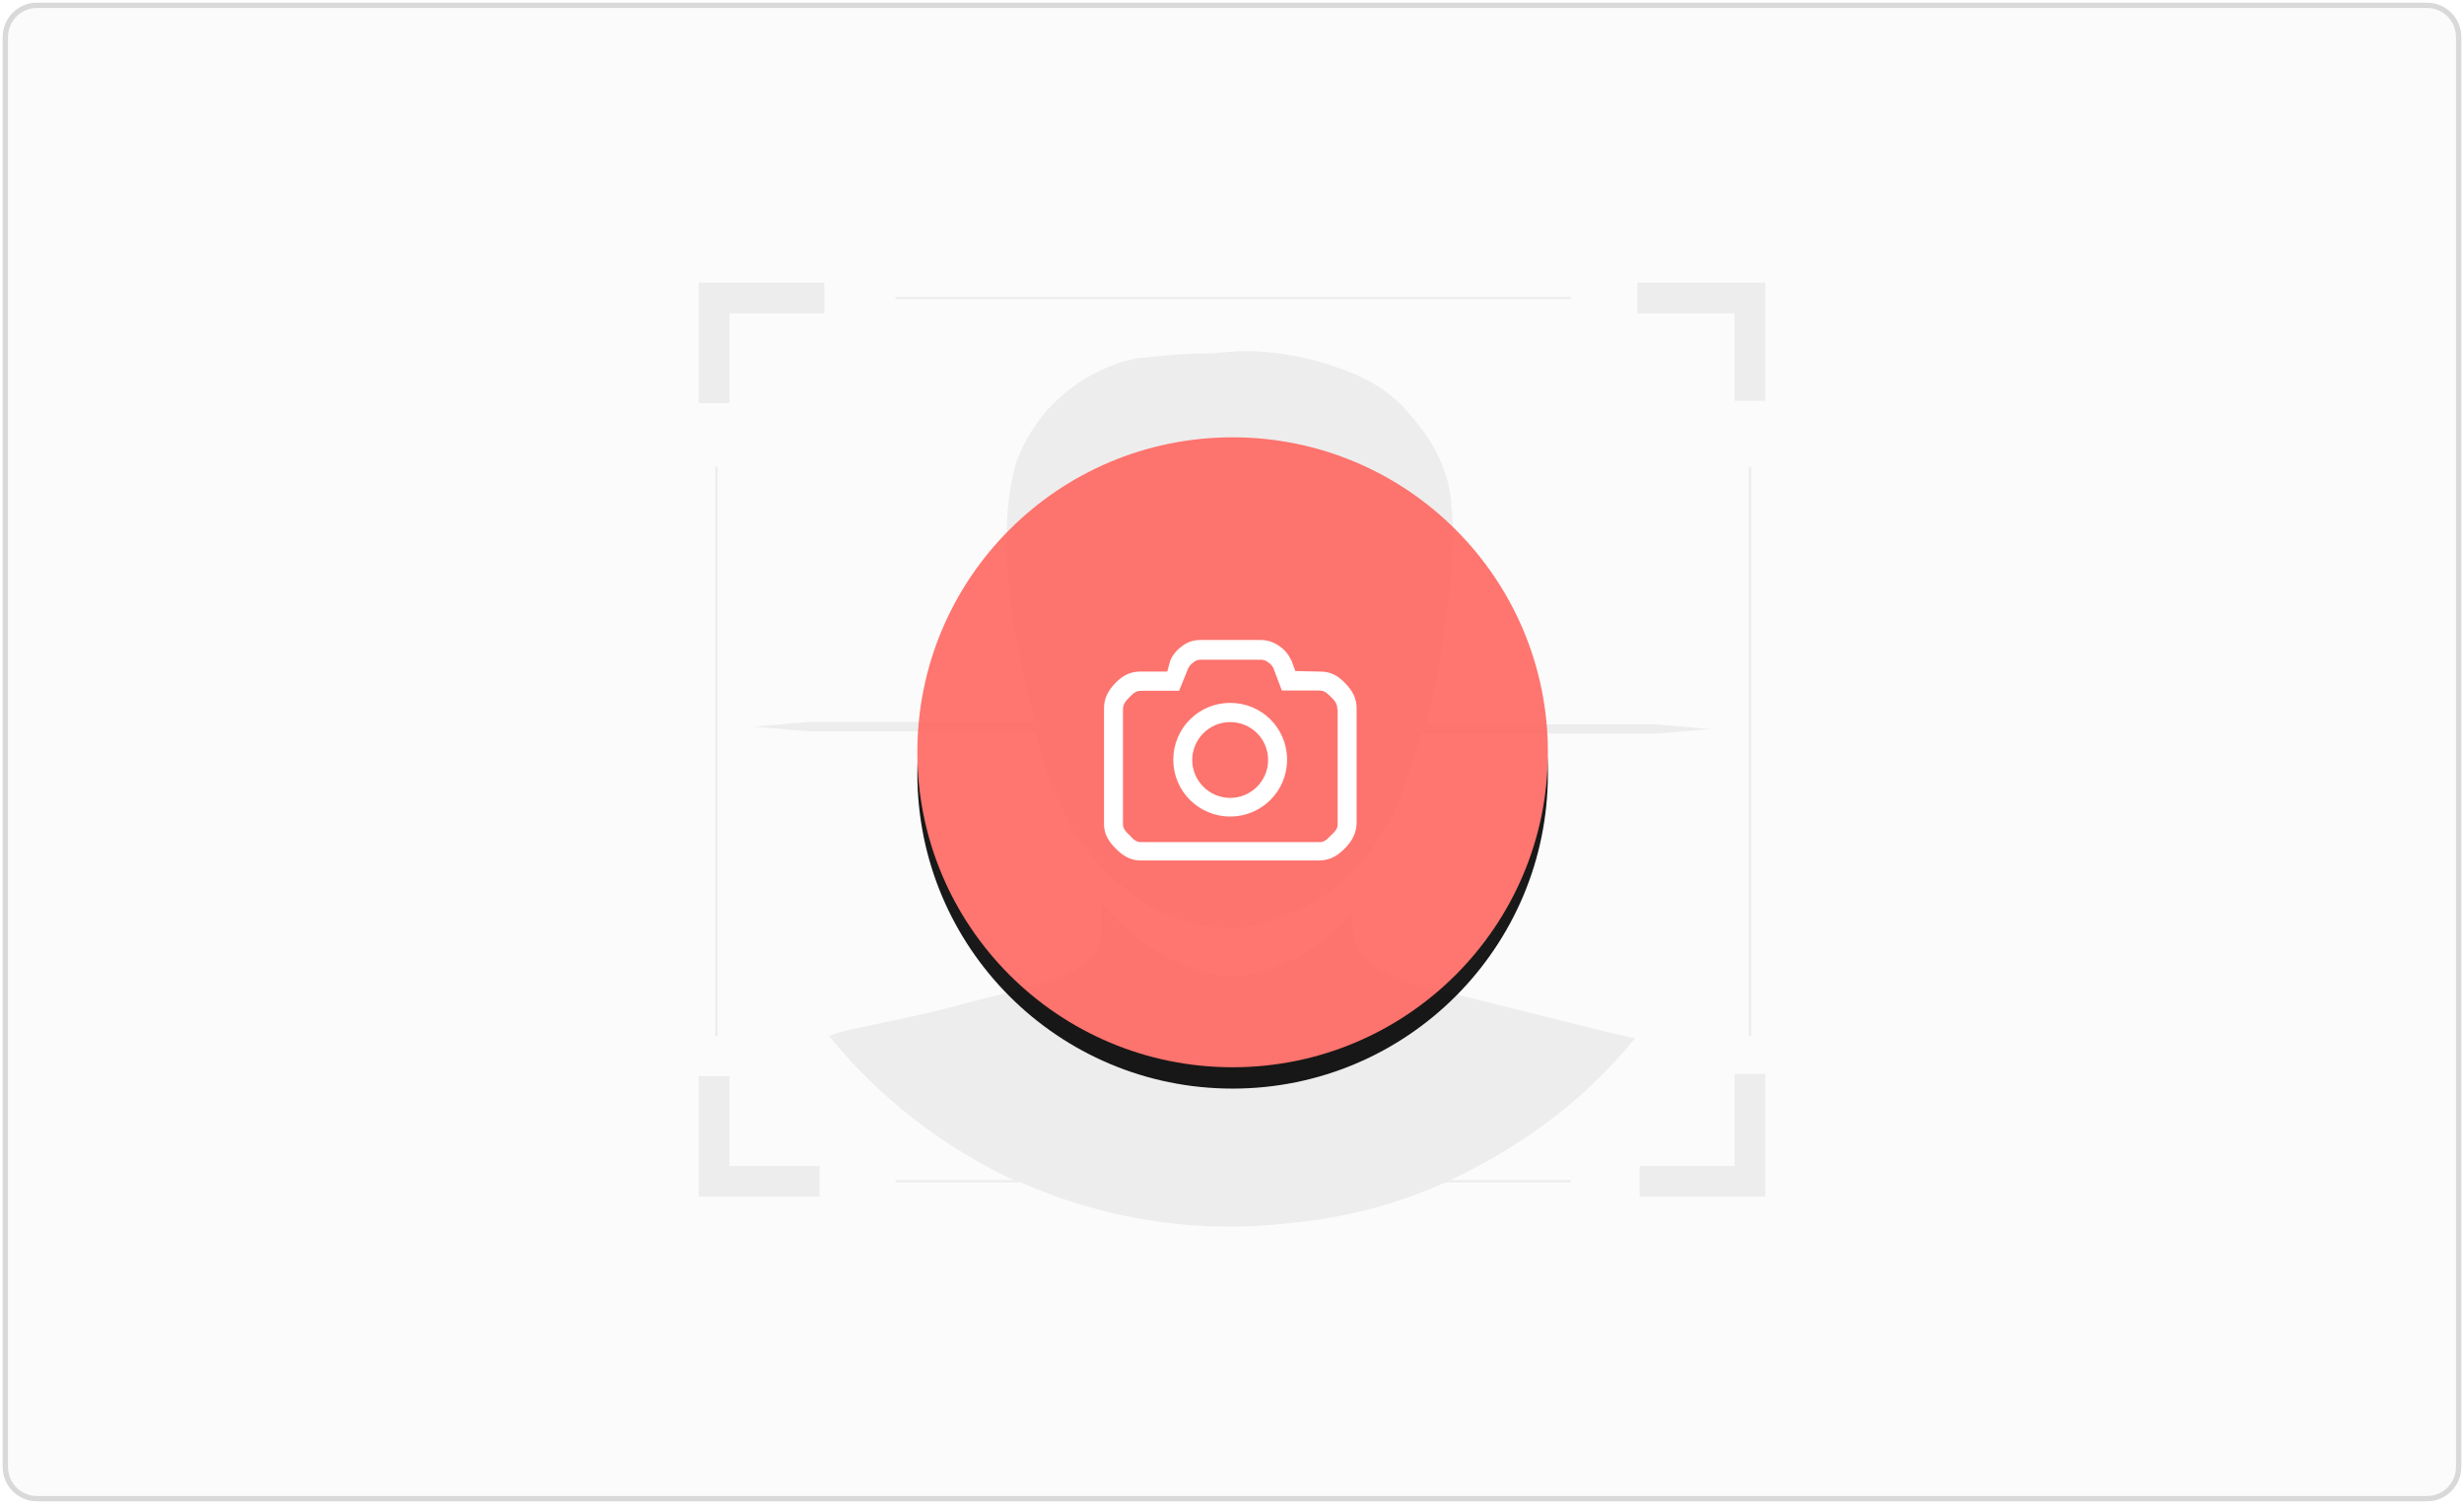 <?xml version="1.0" encoding="UTF-8"?>
<svg width="462px" height="282px" viewBox="0 0 462 282" version="1.1" xmlns="http://www.w3.org/2000/svg" xmlns:xlink="http://www.w3.org/1999/xlink">
    <!-- Generator: Sketch 55.2 (78181) - https://sketchapp.com -->
    <title>comparison_clickUp</title>
    <desc>Created with Sketch.</desc>
    <defs>
        <path d="M231.117,81 C263.793,81 290.233,107.465 290.233,140.057 C290.233,172.649 263.793,199.115 231.117,199.115 C198.44,199.115 172,172.701 172,140.057 C172,107.414 198.44,81 231.117,81 L231.117,81 Z" id="path-1"></path>
        <filter x="-13.1%" y="-9.7%" width="126.2%" height="126.2%" filterUnits="objectBoundingBox" id="filter-2">
            <feOffset dx="0" dy="4" in="SourceAlpha" result="shadowOffsetOuter1"></feOffset>
            <feGaussianBlur stdDeviation="4.5" in="shadowOffsetOuter1" result="shadowBlurOuter1"></feGaussianBlur>
            <feColorMatrix values="0 0 0 0 0.918   0 0 0 0 0.255   0 0 0 0 0.224  0 0 0 0.323 0" type="matrix" in="shadowBlurOuter1"></feColorMatrix>
        </filter>
    </defs>
    <g id="页面1" stroke="none" stroke-width="1" fill="none" fill-rule="evenodd">
        <g id="人证对比" transform="translate(-136, -514)" fill-rule="nonzero">
            <g id="编组-3" transform="translate(30, 455)">
                <g id="comparison_clickUp" transform="translate(106, 60)">
                    <path d="M6.911,0 L455.089,0 C458.327,0 461,2.647 461,5.97 L461,274.03 C461,277.301 458.379,280 455.089,280 L6.911,280 C3.673,280 1,277.353 1,274.03 L1,5.97 C1,2.699 3.621,0 6.911,0 Z" id="路径" stroke="#D9D9D9" fill="#FBFBFB"></path>
                    <g id="人脸识别" transform="translate(131, 52)" fill="#EDEDED">
                        <path d="M200,171.369 L176.444,171.369 L176.444,165.612 L194.222,165.612 L194.222,148.343 L200,148.343 L200,171.369 Z M196.889,141.258 L196.889,34.539 L197.343,34.539 L197.343,141.258 L196.889,141.258 Z M194.222,5.757 L176,5.757 L176,0 L200,0 L200,22.141 L194.222,22.141 L194.222,5.757 Z M36.889,2.657 L163.556,2.657 L163.556,3.11 L36.889,3.11 L36.889,2.657 L36.889,2.657 Z M5.778,22.584 L0,22.584 L0,0 L23.556,0 L23.556,5.757 L5.778,5.757 L5.778,22.584 Z M3.566,34.539 L3.566,141.258 L3.111,141.258 L3.111,34.539 L3.566,34.539 Z M5.778,165.612 L22.667,165.612 L22.667,171.369 L0,171.369 L0,148.785 L5.778,148.785 L5.778,165.612 L5.778,165.612 Z M189.778,83.692 L179.111,84.577 L135.556,84.577 C134.667,87.234 133.778,89.891 132.889,92.991 C131.556,97.419 129.333,101.404 126.667,105.39 C123.556,110.261 119.111,114.246 113.778,116.903 C110.222,118.674 106.222,120.003 102.222,120.888 C99.111,121.331 95.556,120.888 92.444,120.003 C87.556,118.674 83.111,116.46 79.556,113.36 C75.556,110.261 72.444,106.275 69.778,101.847 C66.667,96.091 64.444,90.334 63.111,84.135 L20.889,84.135 L10.222,83.249 L20.889,82.363 L63.111,82.363 C62.667,80.592 62.222,79.264 61.778,77.492 C60.889,73.064 60,68.636 59.111,64.651 C58.667,61.994 58.667,59.337 58.222,56.68 C57.778,53.58 57.778,50.481 57.778,47.381 C57.778,42.953 58.222,38.082 59.556,33.654 C60.889,30.111 62.667,27.012 65.333,23.912 C69.778,19.041 75.556,15.498 82.222,14.17 C87.111,13.727 90.667,13.284 94.667,13.284 C97.333,13.284 99.556,12.842 102.222,12.842 C108.889,12.842 115.556,14.17 122.222,16.827 C126.667,18.598 130.667,21.255 133.778,25.24 C137.333,29.226 140,34.097 140.889,39.41 C141.333,42.51 141.333,46.053 141.778,49.152 L141.333,49.152 C141.333,51.809 141.333,54.023 140.889,56.68 C140.444,61.108 139.556,65.536 139.111,70.407 C138.222,74.836 137.333,78.821 136.444,82.806 L179.111,82.806 L189.778,83.692 L189.778,83.692 Z M50.222,135.058 C55.556,133.73 60.889,132.401 66.667,130.63 C69.778,129.744 72.444,127.973 74.222,125.759 C75.111,124.431 75.556,123.102 75.556,121.331 L75.556,116.46 C76.889,117.788 78.222,119.56 79.556,120.445 C83.556,124.431 88.444,127.088 93.333,128.859 C98.667,130.63 104,130.187 108.889,127.973 C113.778,126.202 117.778,123.102 121.333,119.56 C121.778,119.117 121.778,118.674 122.222,118.231 L122.667,118.231 L122.667,120.003 C122.222,123.988 124.889,127.53 128.444,129.302 C132,131.073 135.556,131.959 139.556,132.844 L164.444,139.044 C168,139.929 171.556,140.815 175.556,141.7 C166.222,153.214 154.222,162.07 140.889,168.269 L163.556,168.269 L163.556,168.712 L140,168.712 C131.111,172.697 121.333,175.354 111.556,176.24 C94.222,178.454 76.444,175.797 60.444,168.712 L36.889,168.712 L36.889,168.269 L59.111,168.269 C45.778,162.07 33.778,152.771 24.444,141.258 C26.667,140.372 28.889,139.929 31.111,139.486 C37.333,138.158 44,136.829 50.222,135.058 L50.222,135.058 Z" id="形状"></path>
                    </g>
                    <g id="路径" opacity="0.9">
                        <use fill="black" fill-opacity="1" filter="url(#filter-2)" xlink:href="#path-1"></use>
                        <use fill="#FF665F" xlink:href="#path-1"></use>
                    </g>
                    <path d="M252.1,158.131 C250.657,159.573 249.265,160.345 247.255,160.345 L214.115,160.345 C212.053,160.397 210.662,159.573 209.219,158.131 C207.775,156.69 206.951,155.299 207.002,153.291 L207.002,132.027 C206.951,129.967 207.775,128.422 209.219,126.981 C210.662,125.539 212.053,124.87 214.115,124.921 L218.857,124.921 L219.423,122.862 C219.887,121.78 220.66,120.854 221.588,120.184 C222.567,119.412 223.753,119 224.99,119 L236.586,119 C237.823,119.051 238.957,119.463 239.937,120.184 C240.916,120.854 241.637,121.78 242.153,122.862 L242.874,124.818 L247.255,124.921 C249.317,124.87 250.708,125.539 252.152,127.032 C253.595,128.474 254.419,129.967 254.368,132.027 L254.368,153.291 C254.316,155.299 253.492,156.741 252.1,158.131 L252.1,158.131 Z M250.76,132.027 C250.76,130.945 250.245,130.327 249.471,129.607 C248.698,128.834 248.286,128.474 247.204,128.474 L240.349,128.474 L238.751,124.252 C238.545,123.84 238.236,123.479 237.823,123.222 C237.463,122.913 237.05,122.759 236.586,122.707 L224.99,122.707 C224.526,122.707 224.062,122.913 223.753,123.222 C223.341,123.479 222.98,123.891 222.774,124.355 L221.073,128.525 L214.115,128.525 C213.032,128.525 212.62,128.886 211.847,129.658 C211.074,130.43 210.559,130.997 210.559,132.078 L210.559,153.343 C210.507,154.424 211.074,154.887 211.847,155.66 C212.569,156.432 213.032,156.947 214.115,156.896 L247.255,156.896 C248.338,156.947 248.75,156.432 249.523,155.66 C250.296,154.939 250.863,154.424 250.812,153.343 L250.812,132.027 L250.76,132.027 Z M230.659,152.107 C224.784,152.107 219.99,147.37 219.99,141.449 C219.99,135.579 224.732,130.791 230.659,130.791 C236.586,130.791 241.328,135.528 241.328,141.449 C241.328,147.37 236.535,152.107 230.659,152.107 Z M230.659,134.395 C226.742,134.395 223.547,137.587 223.547,141.5 C223.547,145.414 226.742,148.606 230.659,148.606 C234.576,148.606 237.772,145.414 237.772,141.5 C237.772,137.536 234.576,134.395 230.659,134.395 L230.659,134.395 Z" id="形状" fill="#FFFFFF"></path>
                </g>
            </g>
        </g>
    </g>
</svg>